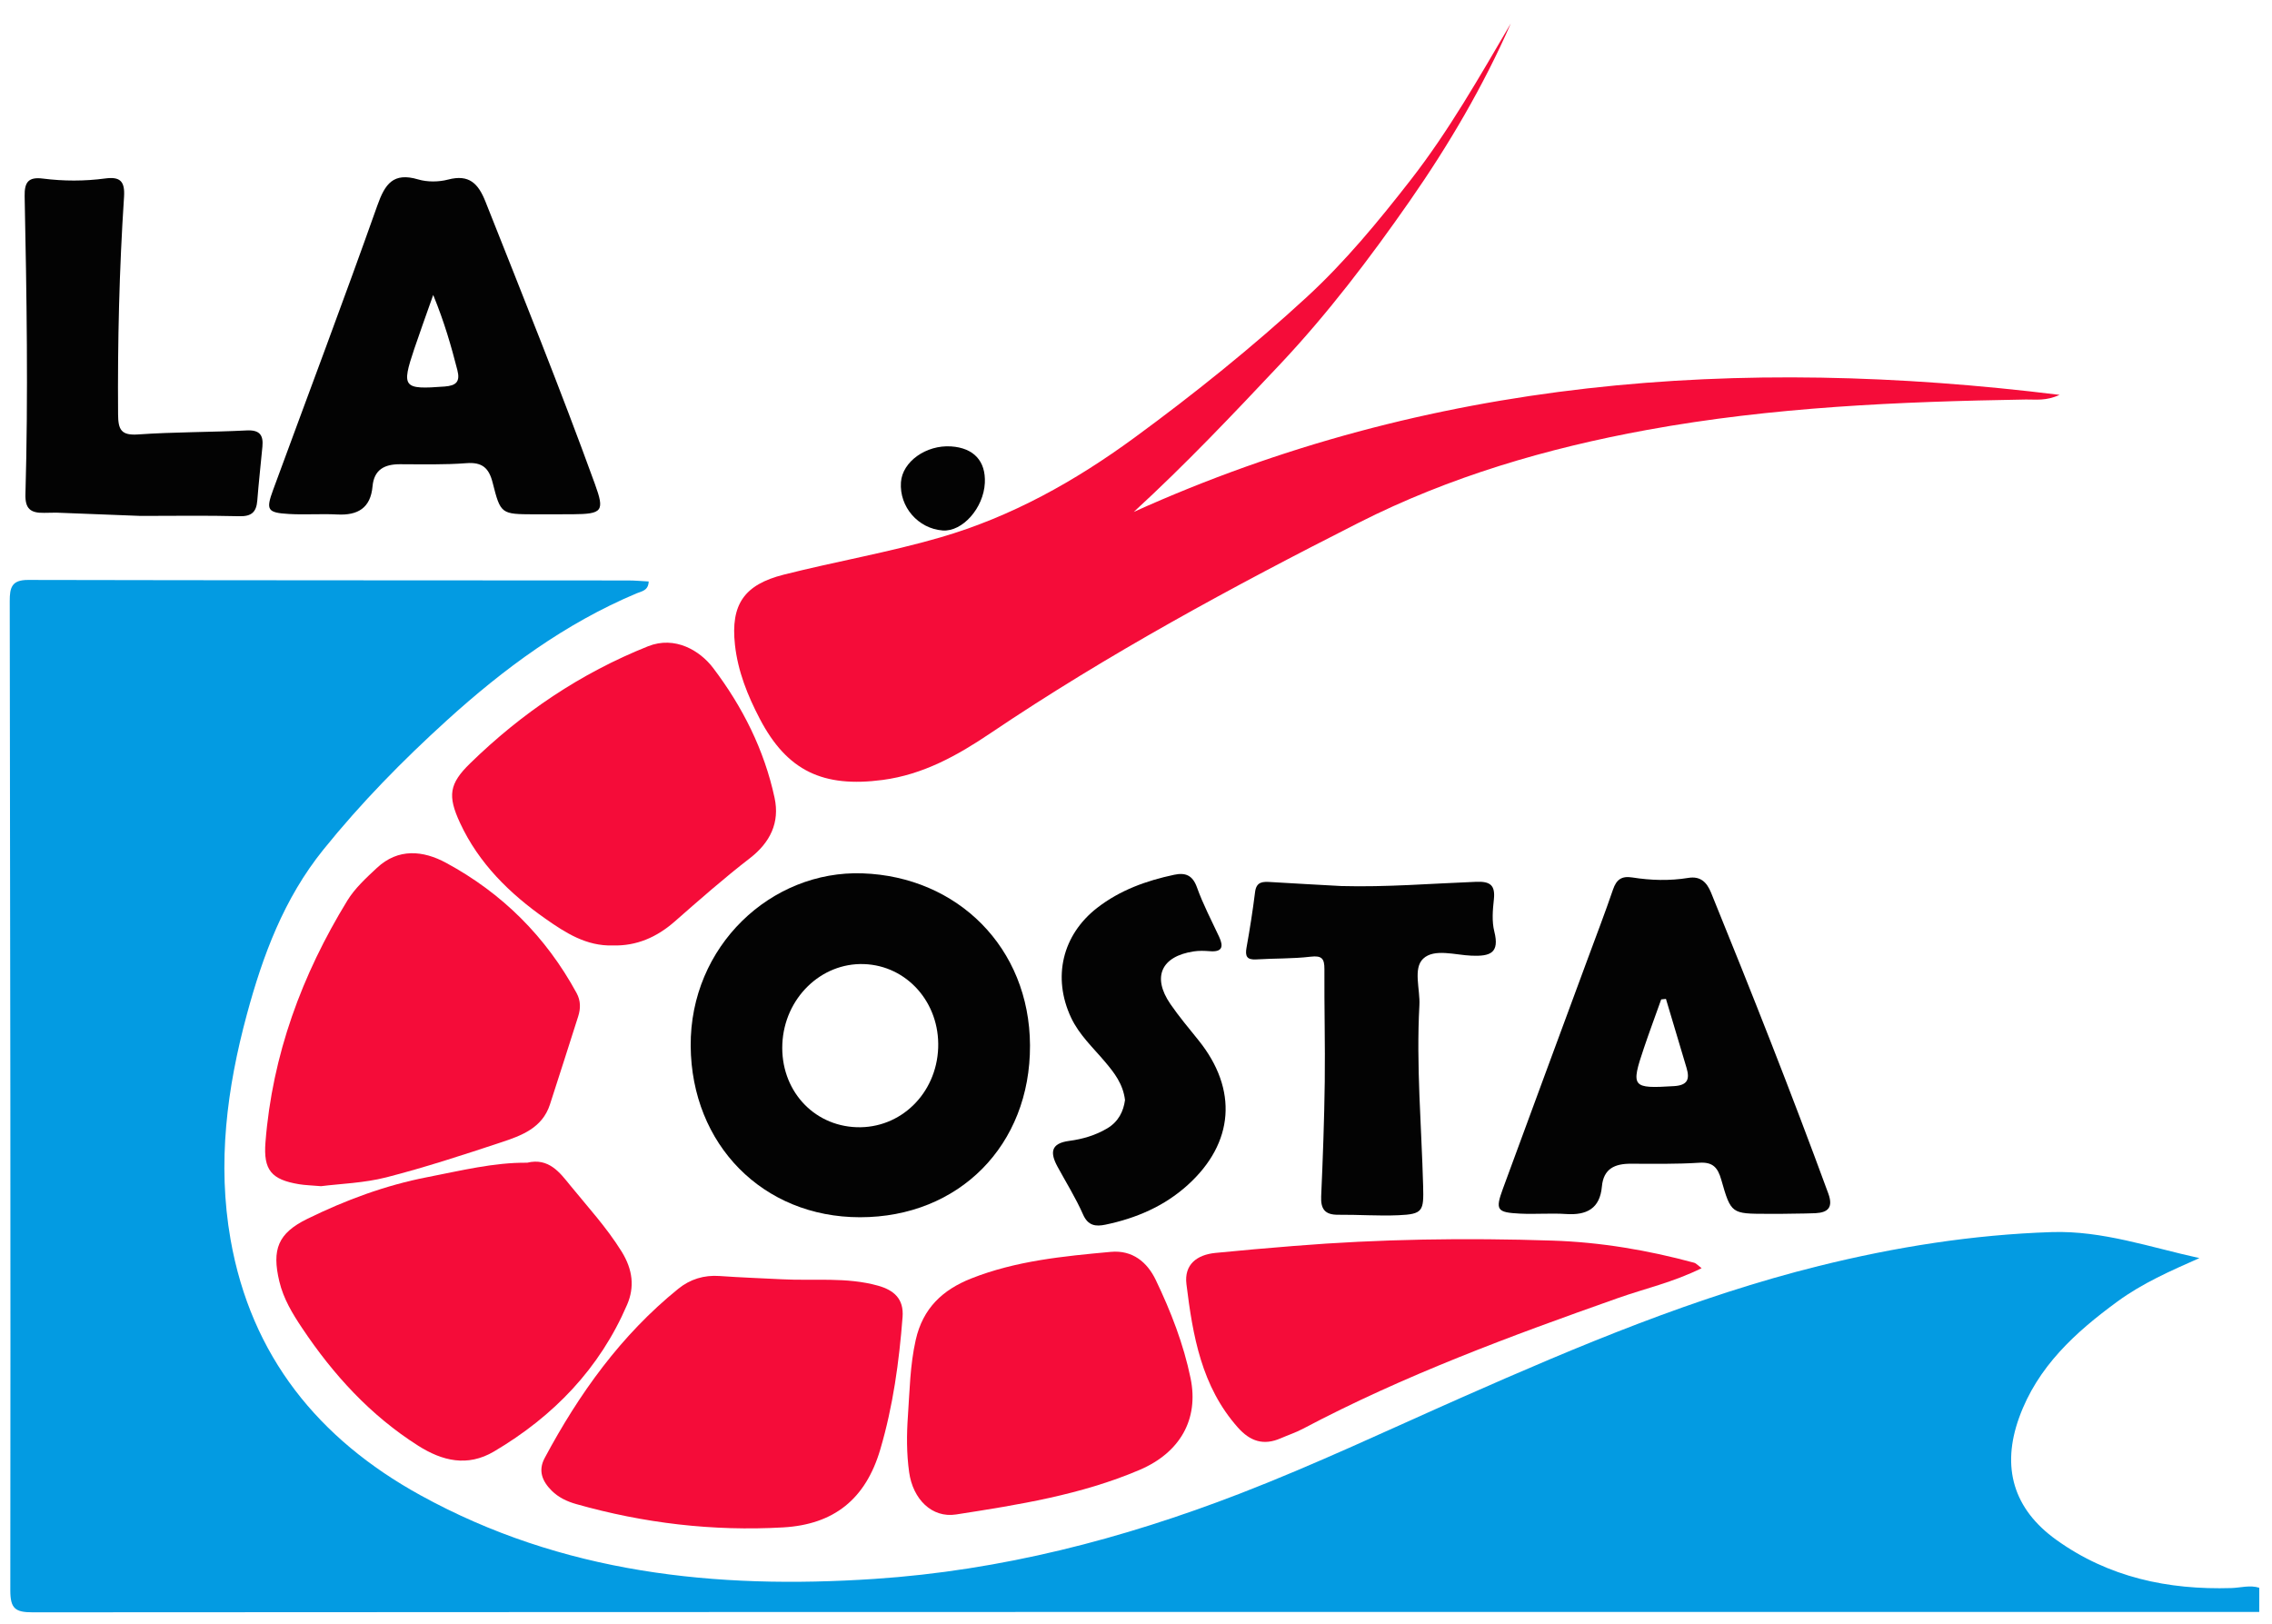 <?xml version="1.0" encoding="utf-8"?>
<!-- Generator: Adobe Illustrator 25.0.0, SVG Export Plug-In . SVG Version: 6.00 Build 0)  -->
<svg version="1.1" xmlns="http://www.w3.org/2000/svg" xmlns:xlink="http://www.w3.org/1999/xlink" x="0px" y="0px"
	 viewBox="0 0 1057.47 756" style="enable-background:new 0 0 1057.47 756;" xml:space="preserve">
<style type="text/css">
	.st0{fill:#039BE2;}
	.st1{fill:#F50C39;}
	.st2{fill:#030303;}
</style>
<g id="Capa_1">
	<path class="st0" d="M1051.53,750.26c-345.46,0-690.91-0.03-1036.36,0.18c-8.08,0-10.37-1.74-10.37-10.21
		C4.96,586.76,4.78,433.3,4.53,279.83c-0.01-6.31,0.89-9.91,8.47-9.9c93.15,0.2,186.3,0.17,279.44,0.24c3.04,0,6.08,0.3,9.48,0.47
		c-0.13,4.34-3.37,4.57-5.67,5.55c-33.23,14-61.73,35.02-88.25,59.09c-20.6,18.7-39.95,38.41-57.48,60.16
		c-18.41,22.84-28.17,49.22-35.61,76.69c-9.29,34.32-13.84,69.3-7.6,104.78c9.55,54.28,40.89,92.86,88.27,118.98
		c66.06,36.42,137.43,43.92,211.45,39c58.99-3.92,115.25-18.53,169.91-39.64c35.18-13.59,69.36-29.77,103.89-45.02
		c53.98-23.84,108.35-46.75,165.8-61.01c35.51-8.81,71.64-14.56,108.3-15.75c23.6-0.77,45.81,7.08,68.76,12.1
		c-13.49,5.96-26.52,11.7-38.1,20.17c-19.62,14.35-37.27,30.35-45.83,54.12c-8.31,23.06-2.7,42.48,17.31,56.84
		c24.34,17.47,52.02,23.36,81.49,22.45c4.33-0.13,8.64-1.51,12.99-0.13C1051.53,742.76,1051.53,746.51,1051.53,750.26z"/>
	<g>
		<path class="st1" d="M958.61,183.79c-6.38,2.93-11.1,2.09-15.68,2.16c-59.07,0.98-118,3.5-176.31,14.15
			c-46.66,8.52-91.91,21.77-134.21,43.2c-58.74,29.77-116.68,61.06-171.41,97.96c-15.28,10.3-31.26,19.27-50.26,21.77
			c-27.53,3.61-44.37-4.05-57.15-28.54c-5.61-10.74-10.16-21.99-11.52-34.39c-2.05-18.82,4.33-27.99,22.73-32.64
			c24.22-6.13,48.87-10.35,72.91-17.34c33.13-9.64,62.54-26.1,90.2-46.34c27.96-20.47,54.97-42.19,80.41-65.61
			c17.74-16.34,33.23-35.14,48.15-54.29c17.85-22.91,32.08-48.04,46.72-72.99c-12.8,29.2-28.88,56.56-47.04,82.64
			c-18.52,26.59-38.13,52.4-60.38,76.04c-21.9,23.27-43.87,46.49-68.08,68.7C665.4,176.06,809.18,165.35,958.61,183.79z"/>
		<path class="st1" d="M245.36,541.18c10.09-2.47,15.32,4.74,19.91,10.39c8.2,10.07,17.02,19.65,24.01,30.88
			c5.34,8.58,6.08,16.71,2.62,24.76c-12.77,29.76-34.24,51.99-61.98,68.38c-12.36,7.3-24.09,4.39-35.23-2.66
			c-22.21-14.07-39.56-33.06-54.06-54.77c-4.51-6.74-8.69-13.63-10.62-21.72c-3.54-14.88-0.67-22.41,13-29.12
			c17.79-8.73,36.27-15.61,55.87-19.42C214.47,544.88,229.88,541.01,245.36,541.18z"/>
		<path class="st1" d="M149.43,552.1c-4.65-0.4-7.47-0.45-10.23-0.91c-12.9-2.14-16.66-6.59-15.64-19.54
			c3.19-40.68,16.94-77.9,38.09-112.47c3.51-5.74,8.77-10.55,13.76-15.21c9.94-9.3,21.54-8.14,32.21-2.37
			c26.14,14.12,46.49,34.4,60.75,60.62c1.92,3.54,1.92,7.15,0.73,10.88c-4.38,13.67-8.7,27.36-13.15,41.01
			c-3.57,10.96-13.29,14.47-22.74,17.6c-17.66,5.85-35.38,11.65-53.38,16.27C169.41,550.65,158.39,550.96,149.43,552.1z"/>
		<path class="st1" d="M363.92,595.43c14.92,0.8,30.04-1.13,44.74,2.98c7.42,2.08,12.08,6.12,11.43,14.59
			c-1.62,20.87-4.42,41.44-10.39,61.67c-6.8,23.09-21.57,34.9-45.22,36.25c-32.71,1.86-64.8-1.94-96.3-10.86
			c-4.23-1.2-8.22-3.06-11.4-6.23c-4.36-4.34-6.44-9.28-3.27-15.2c16.03-29.97,35.54-57.22,62.19-78.78
			c5.49-4.44,11.96-6.46,19.22-5.94C344.57,594.6,354.25,594.94,363.92,595.43z"/>
		<path class="st1" d="M285.22,440.06c-12.26,0.35-21.86-5.78-31.3-12.41c-16.77-11.77-31.06-25.79-39.8-44.62
			c-5.87-12.65-5.05-18.23,4.69-27.73c24.06-23.46,51.35-41.91,82.78-54.48c12.64-5.05,24.28,2.09,30.33,10.08
			c13.71,18.1,23.78,38.08,28.6,60.45c2.48,11.51-2.03,20.78-11.5,28.1c-12.07,9.32-23.54,19.42-35.01,29.48
			C305.67,436.24,296.3,440.34,285.22,440.06z"/>
		<path class="st1" d="M422.58,658.99c0.82-11.8,0.98-23.56,3.63-35.32c3.34-14.84,12.6-23.35,25.7-28.56
			c20.86-8.29,43.01-10.41,65.11-12.44c10.11-0.93,16.96,4.83,20.9,13.05c7.02,14.63,12.95,29.86,16.22,45.79
			c3.91,19.04-4.85,34.59-23.77,42.66c-27.26,11.63-56.38,16.22-85.38,20.73c-11.21,1.74-20.09-7.06-21.85-19.7
			C421.93,676.51,421.96,667.75,422.58,658.99z"/>
		<path class="st1" d="M791.99,590.26c-13.19,6.55-26.29,9.46-38.83,13.88c-50.02,17.66-99.74,36.01-146.76,60.89
			c-3.29,1.74-6.89,2.92-10.31,4.41c-7.97,3.49-14.21,1.44-19.95-5.03c-16.95-19.08-20.98-42.76-23.93-66.71
			c-1.12-9.13,4.85-13.68,13.5-14.54c12.11-1.21,24.24-2.25,36.37-3.23c40.11-3.26,80.27-3.82,120.48-2.5
			c22.47,0.73,44.4,4.46,66.02,10.32C789.4,587.98,790.06,588.81,791.99,590.26z"/>
	</g>
	<path class="st2" d="M458.38,224.78c-0.57,11.69-10.43,22.81-19.63,22.12c-11.42-0.85-20.2-10.98-19.42-22.42
		c0.65-9.59,11.71-17.49,23.39-16.7C453.22,208.49,458.87,214.62,458.38,224.78z"/>
</g>
<g id="Capa_3">
	<path class="st2" d="M400.27,566.56c-45.23-0.01-78.44-33.84-78.8-79.68c-0.36-46.53,37.44-81.86,79.95-80.39
		c44.24,1.53,77.76,34.58,77.98,80.02C479.61,532.97,446.41,566.56,400.27,566.56z M436.66,487.76
		c0.79-21.04-14.5-38.33-34.53-39.03c-20.04-0.7-37.04,15.9-38,37.11c-0.95,21.18,14.11,38.1,34.55,38.81
		C419.1,525.35,435.85,509.08,436.66,487.76z"/>
	<path class="st2" d="M256.2,239.38c-2.5,0.01-5,0.02-7.49,0.01c-15.44-0.08-15.7-0.01-19.42-14.75c-1.73-6.84-4.86-9.62-12.21-9.06
		c-10.25,0.79-20.59,0.51-30.88,0.49c-7.18-0.02-12.1,2.45-12.81,10.31c-0.91,10.09-6.86,13.57-16.41,13.08
		c-7.47-0.39-15,0.21-22.47-0.23c-10.08-0.59-10.83-1.84-7.4-11.2c16.2-44.1,32.81-88.05,48.5-132.33
		c3.58-10.11,7.42-15.62,19.02-12.19c4.31,1.27,9.56,1.22,13.93,0.07c9.79-2.57,14.04,1.82,17.41,10.3
		c17.31,43.68,34.9,87.25,50.93,131.42c4.6,12.67,3.55,13.94-10.39,14.06C263.07,239.4,259.64,239.38,256.2,239.38z M201.63,137.28
		c-3.51,9.98-6.26,17.52-8.82,25.12c-6.06,18.03-5.17,18.97,14.18,17.5c5.39-0.41,7.26-2.29,5.88-7.65
		C210.02,161.16,206.91,150.15,201.63,137.28z"/>
	<path class="st2" d="M850.96,555.52c-17.25-47.04-35.67-93.62-54.56-140.02c-2.03-4.98-5-7.79-10.58-6.89
		c-8.71,1.42-17.44,1.17-26.08-0.2c-5.02-0.79-7.4,0.99-8.99,5.63c-3.73,10.89-7.85,21.63-11.84,32.43
		c-13.14,35.61-26.34,71.19-39.41,106.83c-3.62,9.87-2.83,11.03,7.91,11.57c7.17,0.36,14.38-0.29,21.53,0.19
		c9.57,0.63,15.72-2.54,16.64-12.78c0.75-8.37,6.06-10.66,13.51-10.63c10.61,0.03,21.25,0.22,31.82-0.46
		c6.37-0.42,8.63,2.32,10.22,7.87c4.55,15.93,4.74,15.88,21.44,15.91h6.56l11.89-0.17c0,0,0,0-0.01-0.01
		c1.34-0.01,2.68-0.05,4.02-0.12C850.9,564.35,853.3,561.92,850.96,555.52z M779.13,505.53c-19.53,1.19-20.19,0.61-14-17.71
		c2.57-7.59,5.36-15.1,8.05-22.65c0.74-0.08,1.48-0.16,2.21-0.24c3.21,10.71,6.43,21.43,9.6,32.15
		C786.53,502.27,785.53,505.14,779.13,505.53z"/>
	<path class="st2" d="M624.31,412.4c20.96,0.58,41.84-1.16,62.74-1.97c6.58-0.26,8.97,1.58,8.25,8.23
		c-0.54,4.93-0.98,10.21,0.21,14.92c2.53,10.05-1.93,11.57-10.55,11.24c-7.66-0.3-17.42-3.47-22.56,1.39
		c-4.81,4.56-1.35,14.25-1.76,21.67c-1.53,28.1,0.99,56.12,1.74,84.17c0.31,11.58-0.06,13.08-11.47,13.57
		c-9.34,0.4-18.72-0.3-28.08-0.22c-6.04,0.05-8.17-2.53-7.91-8.53c0.79-17.77,1.44-35.56,1.67-53.34
		c0.22-17.48-0.26-34.97-0.16-52.46c0.03-4.91-1.21-6.4-6.45-5.78c-8.34,0.99-16.83,0.74-25.24,1.26c-4.4,0.27-5.29-1.45-4.56-5.5
		c1.55-8.58,2.9-17.21,3.98-25.87c0.62-5,3.77-4.85,7.42-4.63C602.49,411.22,613.4,411.79,624.31,412.4z"/>
	<path class="st2" d="M523.62,512.01c-0.91-7.48-4.96-12.64-9.2-17.68c-5.61-6.67-12.12-12.61-15.91-20.7
		c-8.78-18.72-4.07-38.5,12.18-51.1c10.61-8.23,22.83-12.61,35.77-15.37c5.25-1.12,8.61,0.15,10.66,5.89
		c2.82,7.89,6.77,15.38,10.32,23.01c2.16,4.65,1.39,7.13-4.34,6.67c-2.47-0.2-5.02-0.28-7.47,0.09
		c-15.13,2.27-19.51,11.91-10.92,24.45c4.05,5.91,8.71,11.41,13.2,17.01c18.33,22.84,16.51,47.72-5.1,67.27
		c-10.93,9.89-24.02,15.49-38.3,18.46c-4.44,0.92-8.07,0.6-10.41-4.72c-3.38-7.68-7.87-14.87-11.89-22.26
		c-3.49-6.43-3.31-10.87,5.47-12.02c6.15-0.81,12.15-2.55,17.63-5.8C520.63,522.06,522.9,517.22,523.62,512.01z"/>
	<path class="st2" d="M122.14,207.86c-0.79,8.37-1.73,16.74-2.39,25.13c-0.42,5.34-2.67,7.42-8.33,7.28
		c-15.31-0.39-30.63-0.14-45.95-0.14l-39.29-1.52c-1.89,0.02-3.78,0.05-5.67,0.09c-6.42,0.13-8.86-2.01-8.67-8.66
		c1.32-46.24,0.57-92.48-0.37-138.72c-0.13-6.64,1.83-9.05,8.5-8.2c9.63,1.22,19.34,1.24,28.98-0.05c6.9-0.92,9.27,1.2,8.78,8.6
		c-2.22,33.68-3.02,67.41-2.77,101.18c0.05,7.04,1.35,9.91,9.27,9.36c16.82-1.18,33.72-1.01,50.56-1.87
		C120.82,200.03,122.65,202.47,122.14,207.86z"/>
</g>
</svg>
